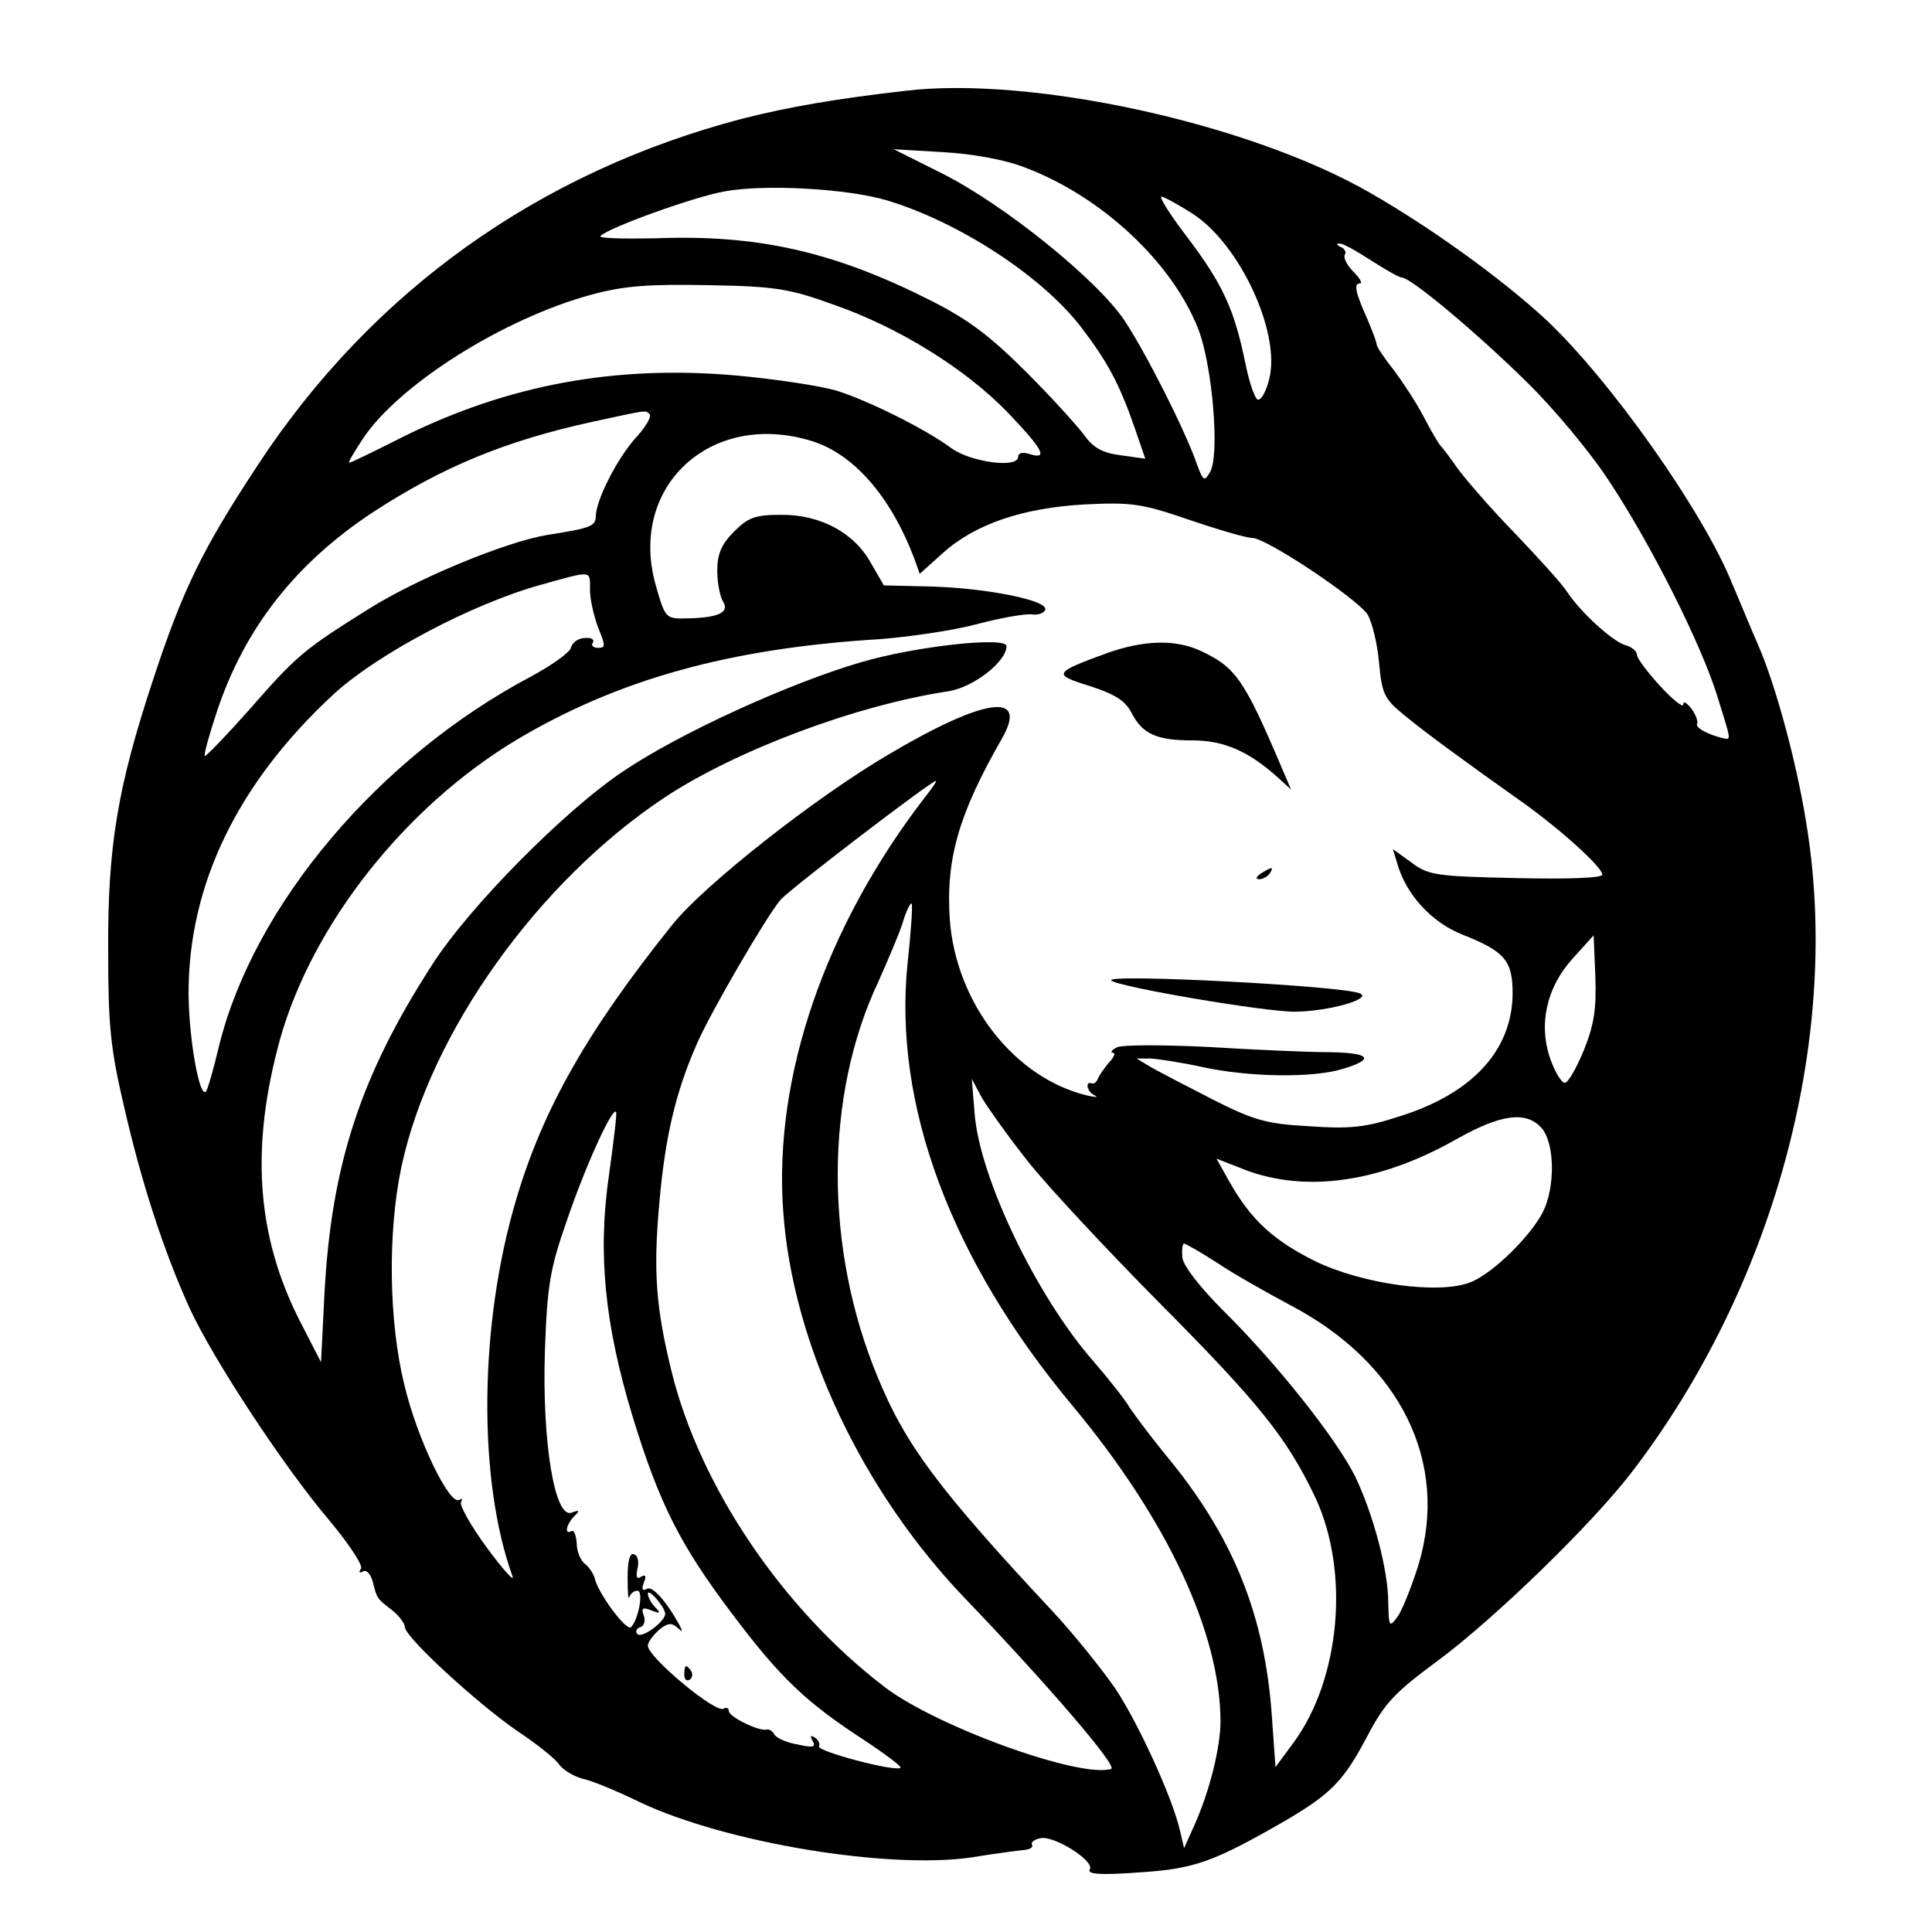 <?xml version="1.0" standalone="no"?>
<!DOCTYPE svg PUBLIC "-//W3C//DTD SVG 20010904//EN"
 "http://www.w3.org/TR/2001/REC-SVG-20010904/DTD/svg10.dtd">
<svg version="1.0" xmlns="http://www.w3.org/2000/svg"
 width="334pt" height="334pt" viewBox="0 0 334 334"
 preserveAspectRatio="xMidYMid meet">
<g transform="translate(0,334) scale(0.1,-0.1)"
fill="#000000" stroke="none">
<path d="M1565 3183 c-122 -14 -202 -28 -281 -48 -352 -92 -641 -298 -839
-600 -96 -146 -129 -214 -181 -372 -61 -185 -78 -287 -77 -468 0 -127 4 -168
27 -266 30 -132 69 -252 114 -351 40 -87 162 -273 241 -366 34 -41 59 -78 55
-84 -4 -6 -3 -8 3 -5 6 4 13 -3 17 -16 8 -31 7 -30 33 -50 13 -10 23 -24 23
-30 0 -17 125 -132 195 -180 33 -22 66 -48 72 -58 7 -9 25 -20 40 -24 16 -3
61 -22 100 -41 149 -70 428 -116 573 -95 41 7 83 12 92 13 9 1 15 5 12 9 -2 4
4 9 14 11 23 6 95 -39 86 -54 -5 -8 18 -10 85 -5 96 6 129 18 254 90 78 46
100 68 141 146 30 57 47 75 123 131 98 73 265 235 334 325 243 317 360 740
304 1107 -16 109 -54 251 -86 324 -12 27 -31 74 -44 104 -50 125 -211 353
-323 458 -77 71 -199 159 -304 219 -209 120 -585 202 -803 176z m208 -133
c132 -50 254 -164 299 -280 24 -63 37 -216 20 -246 -10 -17 -12 -16 -23 14
-20 58 -88 192 -125 248 -47 70 -206 199 -315 254 l-84 42 85 -5 c52 -3 108
-13 143 -27z m-241 -56 c124 -37 266 -129 335 -217 47 -61 68 -100 94 -175
l19 -55 -43 6 c-31 4 -47 13 -62 34 -11 15 -56 65 -100 109 -63 63 -100 91
-165 124 -168 85 -300 115 -478 108 -56 -1 -98 0 -94 4 15 15 163 68 214 77
69 13 212 5 280 -15z m529 -23 c82 -52 154 -207 133 -287 -5 -20 -13 -35 -19
-35 -5 0 -15 28 -22 63 -19 92 -38 135 -99 216 -30 39 -51 72 -46 72 4 0 28
-13 53 -29z m309 -81 c25 -16 49 -30 54 -30 15 0 130 -96 216 -181 47 -46 111
-123 142 -171 73 -110 160 -284 187 -372 25 -80 24 -75 9 -72 -25 6 -48 18
-44 25 2 3 -2 15 -10 26 -8 10 -14 14 -14 7 0 -6 -18 8 -40 32 -22 24 -40 48
-40 54 0 6 -9 14 -21 17 -22 7 -76 56 -100 92 -8 13 -49 58 -90 101 -41 42
-85 93 -99 112 -13 19 -27 37 -30 40 -3 3 -16 25 -29 50 -13 25 -37 61 -52 81
-16 20 -29 40 -29 43 0 4 -7 23 -16 44 -21 47 -24 62 -13 62 5 0 0 9 -11 20
-12 12 -18 25 -15 30 3 4 -1 11 -7 13 -7 3 -8 6 -3 6 6 1 30 -13 55 -29z
m-928 -77 c112 -39 228 -111 301 -187 60 -63 70 -81 37 -71 -12 4 -20 2 -20
-5 0 -20 -82 -9 -115 15 -46 34 -145 83 -200 100 -28 8 -106 20 -174 26 -207
18 -392 -16 -574 -106 -49 -25 -91 -45 -93 -45 -3 0 8 18 23 41 62 94 244 209
397 250 56 15 98 18 201 16 115 -2 140 -6 217 -34z m-319 -189 c4 -4 -7 -23
-25 -42 -33 -38 -67 -106 -68 -134 0 -18 -9 -21 -85 -33 -71 -12 -224 -75
-308 -128 -112 -70 -124 -80 -207 -175 -40 -45 -75 -81 -76 -79 -2 2 8 38 22
80 48 142 135 253 268 341 121 79 230 124 381 157 97 21 90 20 98 13z m279
-46 c73 -22 137 -95 178 -202 l10 -28 39 35 c56 51 139 79 247 85 82 4 99 1
181 -27 50 -17 98 -31 108 -31 24 0 180 -104 199 -132 8 -13 17 -50 20 -83 5
-54 9 -63 42 -90 40 -33 106 -81 199 -147 70 -49 145 -117 145 -130 0 -6 -60
-8 -149 -6 -139 3 -152 5 -181 27 l-32 23 7 -23 c15 -55 60 -104 114 -125 73
-29 86 -45 86 -102 -1 -99 -71 -174 -199 -213 -55 -18 -84 -21 -153 -16 -73 4
-95 10 -166 46 -45 23 -93 48 -107 56 l-25 15 25 0 c14 -1 54 -7 90 -15 79
-17 189 -19 241 -3 57 17 48 28 -23 29 -35 0 -128 4 -208 9 -82 4 -152 4 -160
-1 -8 -4 -11 -9 -6 -9 5 0 2 -8 -7 -17 -8 -10 -17 -22 -19 -28 -2 -5 -6 -9
-10 -8 -13 5 -9 -15 5 -21 6 -3 1 -3 -13 0 -126 30 -227 159 -238 304 -7 105
15 182 90 313 47 82 -30 71 -197 -28 -126 -74 -319 -226 -373 -294 -146 -182
-224 -319 -270 -476 -64 -216 -66 -484 -6 -650 4 -11 -16 11 -44 49 -28 38
-48 74 -45 79 3 6 2 7 -3 4 -17 -10 -73 106 -95 199 -27 110 -29 263 -5 377
50 233 237 494 456 639 123 81 330 159 490 183 43 7 100 51 100 78 0 17 -157
0 -252 -28 -123 -36 -312 -122 -410 -188 -101 -67 -268 -236 -331 -335 -124
-192 -174 -346 -186 -567 l-6 -120 -37 72 c-75 148 -85 300 -34 486 56 199
216 402 409 518 175 104 366 158 627 174 52 4 128 15 169 26 41 11 83 18 94
17 11 -2 22 2 24 8 5 16 -99 37 -196 40 l-83 2 -22 38 c-29 53 -87 84 -154 84
-46 0 -58 -4 -83 -29 -22 -22 -29 -39 -29 -68 0 -21 5 -45 10 -53 12 -19 -9
-28 -62 -29 -37 -1 -38 0 -54 56 -49 170 93 304 268 251z m-382 -258 c0 -17 7
-46 14 -65 13 -31 13 -35 0 -35 -8 0 -13 4 -9 9 3 6 -3 9 -14 8 -11 0 -22 -8
-24 -17 -2 -8 -33 -30 -68 -49 -265 -140 -480 -396 -540 -638 -10 -42 -20 -77
-23 -80 -11 -12 -29 88 -30 167 -1 190 85 367 252 521 76 69 238 155 357 188
90 25 85 26 85 -9z m580 -357 c-173 -224 -263 -484 -246 -717 16 -229 136
-484 316 -671 140 -146 263 -289 251 -293 -52 -17 -300 72 -391 141 -177 135
-320 347 -369 546 -27 110 -32 173 -21 293 10 113 28 190 65 274 24 55 119
218 144 248 15 18 261 206 269 206 2 0 -6 -12 -18 -27z m-31 -288 c-25 -244
74 -512 285 -765 164 -197 255 -392 256 -545 0 -46 -19 -122 -45 -180 l-18
-40 -7 30 c-13 57 -72 186 -112 246 -22 32 -70 92 -107 132 -200 214 -256 290
-304 407 -92 222 -92 486 2 684 15 34 34 78 41 99 6 21 14 37 16 35 2 -2 -1
-49 -7 -103z m1169 -151 c-13 -31 -27 -56 -33 -56 -5 0 -16 17 -24 39 -22 60
-8 125 37 175 l37 41 3 -71 c2 -56 -2 -83 -20 -128z m-960 -193 c35 -44 137
-153 226 -243 173 -174 221 -234 270 -337 60 -129 43 -314 -38 -424 l-31 -42
-6 85 c-12 178 -67 314 -184 455 -23 28 -50 64 -61 80 -10 17 -39 53 -64 82
-98 112 -196 316 -205 427 l-5 61 17 -32 c10 -17 46 -68 81 -112z m-725 -21
c-20 -136 -8 -259 41 -420 46 -150 82 -221 171 -339 84 -112 129 -154 227
-218 38 -25 67 -47 65 -49 -8 -8 -147 29 -141 37 2 4 -1 11 -7 15 -8 5 -9 3
-4 -6 6 -10 1 -12 -25 -6 -19 3 -37 11 -41 17 -3 6 -9 10 -13 9 -13 -4 -66 22
-66 32 0 5 -4 7 -9 4 -13 -9 -131 89 -131 109 0 6 9 18 19 27 14 12 22 13 31
5 10 -9 11 -9 5 3 -23 42 -48 70 -57 63 -8 -4 -9 0 -5 11 5 11 3 15 -5 10 -7
-5 -9 0 -6 14 3 11 1 23 -6 25 -7 3 -11 -11 -11 -40 0 -25 1 -40 3 -34 2 6 8
11 14 11 11 0 2 -49 -11 -63 -8 -8 -58 60 -63 85 -2 7 -9 18 -16 24 -8 5 -15
22 -15 36 -1 14 -5 24 -9 21 -13 -7 -9 12 5 26 10 10 9 11 -5 6 -29 -11 -51
122 -46 279 4 115 9 143 38 226 32 94 78 195 85 188 2 -2 -4 -50 -12 -108z
m1612 80 c23 -26 24 -103 2 -146 -22 -42 -85 -104 -123 -120 -54 -23 -189 -4
-271 36 -72 36 -110 71 -147 136 l-23 41 51 -20 c105 -39 231 -21 361 52 79
45 123 51 150 21z m-561 -233 c28 -19 85 -51 126 -73 191 -100 276 -272 222
-450 -12 -38 -28 -78 -36 -89 -14 -19 -15 -18 -16 24 0 57 -26 153 -57 218
-32 65 -136 196 -227 286 -41 41 -70 78 -72 93 -1 13 0 24 3 24 3 0 29 -15 57
-33z m-954 -607 c0 -13 -40 -43 -48 -35 -4 4 -2 10 5 12 7 2 9 12 6 20 -5 13
-2 15 13 9 15 -6 17 -5 7 5 -7 7 -13 18 -13 24 1 10 30 -24 30 -35z"/>
<path d="M1914 2211 c-93 -34 -95 -37 -30 -57 43 -14 61 -25 72 -46 19 -37 43
-48 106 -48 54 0 97 -19 147 -64 l23 -21 -15 35 c-67 158 -81 177 -144 206
-43 19 -97 17 -159 -5z"/>
<path d="M2180 1830 c-9 -6 -10 -10 -3 -10 6 0 15 5 18 10 8 12 4 12 -15 0z"/>
<path d="M1921 1645 c11 -11 269 -55 319 -54 60 1 135 23 110 32 -34 13 -440
34 -429 22z"/>
<path d="M1183 445 c0 -8 4 -12 9 -9 5 3 6 10 3 15 -9 13 -12 11 -12 -6z"/>
</g>
</svg>

